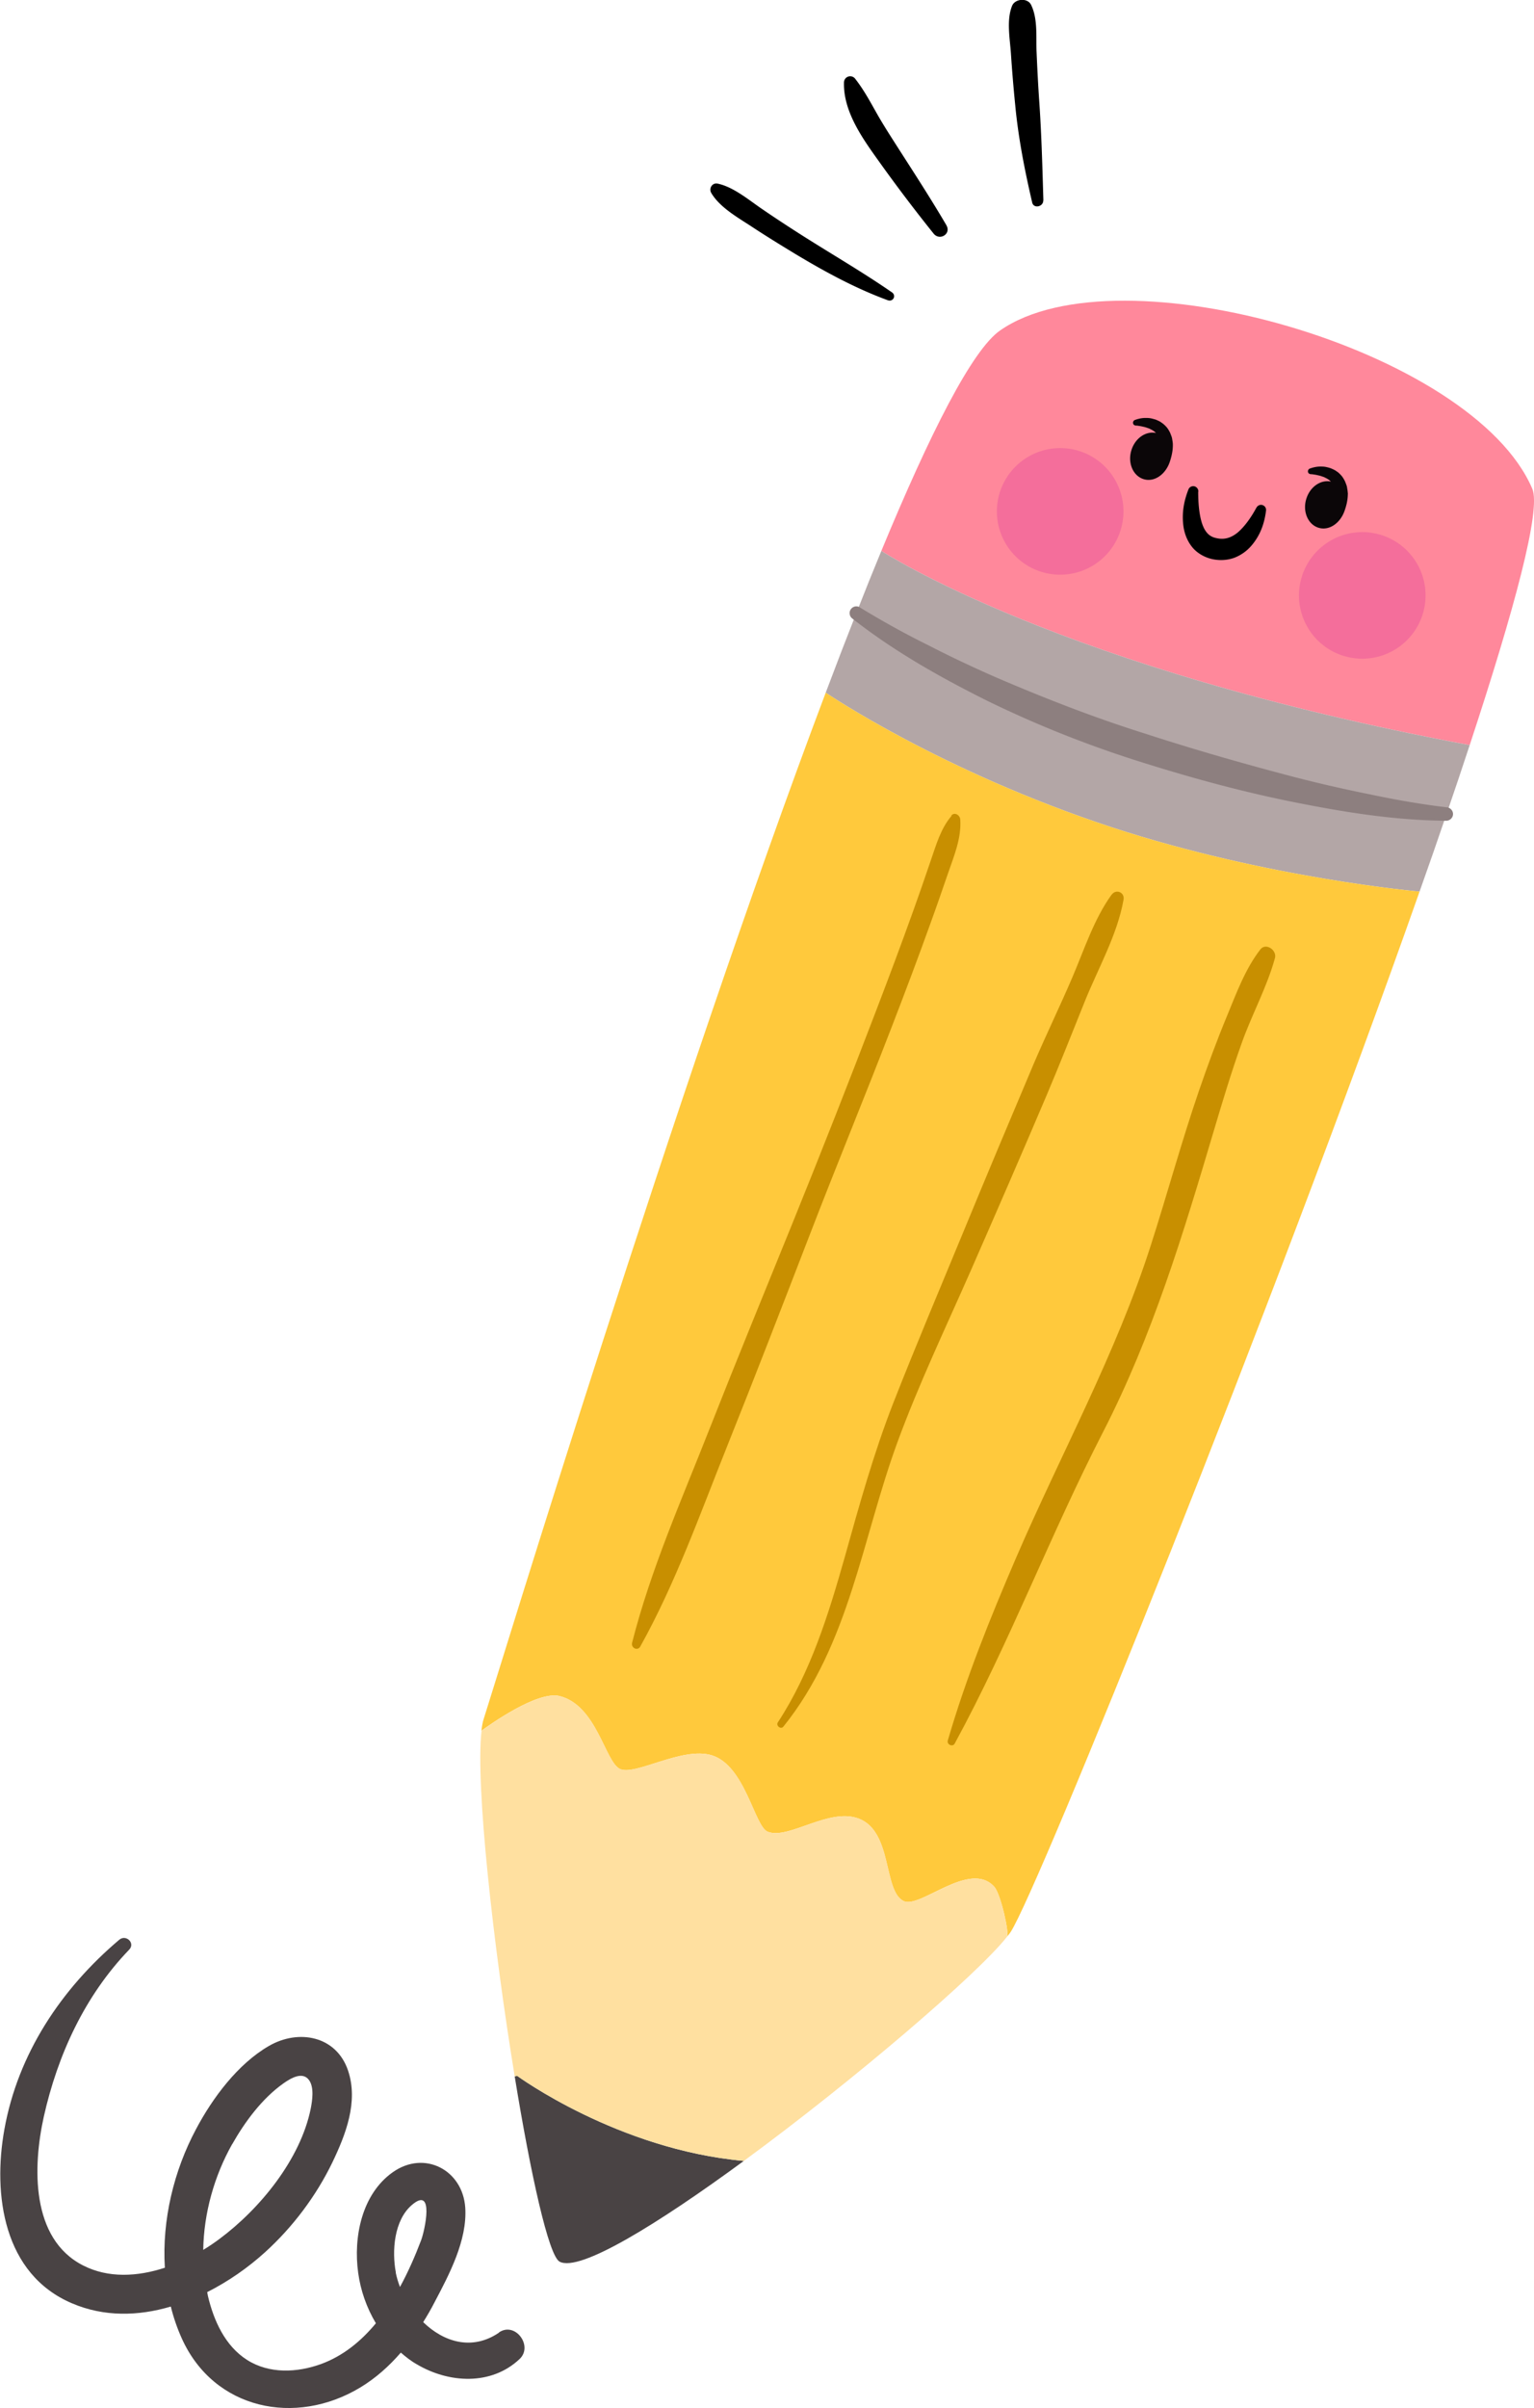 <svg xmlns="http://www.w3.org/2000/svg" viewBox="0 0 108.31 169.98"><defs><style>.cls-6{stroke-width:0;fill:#b3a6a6}</style></defs><g style="isolation:isolate"><g id="Layer_1"><path d="M35.22 164.65c-1.91 1.29-3.91.64-5.34-.75.28-.45.55-.91.79-1.38 1.04-1.97 2.33-4.39 2.18-6.7-.18-2.67-2.89-4.08-5.12-2.5-2.19 1.55-2.79 4.59-2.44 7.1.17 1.25.6 2.47 1.25 3.56-1.05 1.27-2.32 2.31-3.88 2.88-1.69.61-3.65.7-5.21-.29s-2.36-2.78-2.77-4.52c-.02-.09-.03-.18-.05-.27 1.51-.76 2.9-1.74 4.09-2.82 1.95-1.77 3.6-3.96 4.75-6.34.94-1.96 1.84-4.27 1.11-6.46-.82-2.47-3.5-2.97-5.6-1.75-2.19 1.27-3.97 3.66-5.14 5.87-1.56 2.92-2.41 6.41-2.2 9.78-1.93.63-3.99.75-5.77-.16-3.72-1.89-3.55-7.01-2.78-10.49.98-4.38 2.9-8.55 6.03-11.8.45-.46-.22-1.1-.7-.7-4.1 3.47-7.15 8.04-8.11 13.38-.83 4.62-.07 10.22 4.77 12.28 2.27.97 4.68.91 6.98.23.19.77.45 1.53.78 2.26 2.27 5.02 8.03 6.21 12.6 3.45 1.09-.66 2.03-1.5 2.86-2.46.35.3.71.59 1.12.82 2.27 1.35 5.27 1.52 7.27-.37.97-.92-.31-2.65-1.45-1.88Zm-18.83-13.3c.9-1.59 2.11-3.23 3.62-4.3.51-.36 1.36-.88 1.82-.22.36.52.22 1.43.11 2-.73 3.59-3.59 7.08-6.46 9.21-.35.26-.73.52-1.13.76.04-2.6.78-5.22 2.04-7.46Zm11.56 9.05c-.29-1.52-.13-3.68 1.12-4.76 1.63-1.41.92 1.81.66 2.49-.41 1.08-.9 2.21-1.49 3.29q-.195-.51-.3-1.02Zm8.57-13.88s7.09 5.2 16 6c-6.08 4.46-11.6 7.87-13.01 7.11-.77-.41-2.04-6.14-3.17-13.08z" style="stroke-width:0;fill:#494344"/><path d="M108.19 34.5c.63 1.47-1.24 8.44-4.42 18.09-28.96-5.39-41.54-13.71-41.54-13.71 3.43-8.29 6.41-14.19 8.39-15.56 8.38-5.83 33.37 1.34 37.57 11.18" style="stroke-width:0;fill:#ff889b"/><path d="M103.77 52.59c-.51 1.56-1.06 3.19-1.64 4.88 0 0-9.03-.6-22.08-4.88-13.72-4.51-19.59-9.31-19.59-9.31.6-1.53 1.19-3 1.77-4.4 0 0 12.58 8.32 41.54 13.71" class="cls-6"/><path d="M102.13 57.47c-.6 1.76-1.23 3.58-1.9 5.46 0 0-10.74-.93-21.74-4.54-12.08-3.97-20.19-9.5-20.19-9.5q1.095-2.91 2.16-5.61s5.87 4.8 19.59 9.31c13.05 4.28 22.08 4.88 22.08 4.88" class="cls-6"/><path d="M78.49 58.39c11 3.61 21.74 4.54 21.74 4.54-10.27 29.16-26.93 70.45-28.87 73.43-.07.1-.15.21-.26.34.18-.21-.43-2.99-.89-3.52-1.73-1.94-5.25 1.57-6.41 1-1.46-.71-.76-4.9-3.17-5.82-2.11-.8-4.93 1.5-6.42.93-.94-.35-1.58-4.67-3.96-5.4-2.09-.64-5.44 1.49-6.49.96-1.05-.52-1.63-4.48-4.25-5.14-1.56-.39-4.93 2.02-5.52 2.45.04-.34.09-.62.16-.83.95-2.94 13.53-44.31 24.15-72.44 0 0 8.11 5.53 20.19 9.5" style="stroke-width:0;fill:#ffc93c"/><path d="M70.21 133.18c.46.53 1.07 3.31.89 3.52-2.01 2.57-10.75 10.08-18.58 15.82-8.91-.8-16-6-16-6l-.18.03c-1.51-9.23-2.78-20.6-2.34-24.39.59-.43 3.96-2.84 5.52-2.45 2.62.66 3.2 4.62 4.25 5.14 1.05.53 4.4-1.6 6.49-.96 2.38.73 3.02 5.05 3.96 5.4 1.49.57 4.31-1.73 6.42-.93 2.41.92 1.71 5.11 3.17 5.82 1.16.57 4.68-2.94 6.41-1Z" style="stroke-width:0;fill:#ffe0a0"/><path d="M88.99 67.01c-1.07 1.38-1.7 3.11-2.36 4.71-.72 1.73-1.36 3.48-1.97 5.25-1.24 3.61-2.24 7.3-3.41 10.94-2.46 7.67-6.34 14.69-9.52 22.07-1.82 4.23-3.52 8.44-4.81 12.87-.08.29.35.48.49.21 3.88-7.13 6.76-14.77 10.48-22 3.48-6.78 5.65-13.96 7.81-21.24.62-2.08 1.24-4.15 1.97-6.19.71-2.01 1.79-3.96 2.35-6.01.15-.55-.64-1.12-1.04-.6Zm-21.81-9.42c-.76.89-1.08 2.04-1.46 3.14-.4 1.19-.82 2.38-1.24 3.56-.85 2.37-1.73 4.72-2.63 7.07-1.92 5.02-3.89 10.03-5.91 15.01-1.96 4.83-3.94 9.65-5.85 14.5-1.95 4.96-4.14 9.88-5.46 15.08-.09.37.4.6.58.26 2.49-4.47 4.22-9.36 6.13-14.13 1.99-4.97 3.92-9.97 5.85-14.97 1.88-4.88 3.88-9.72 5.76-14.6.94-2.43 1.86-4.87 2.74-7.32.43-1.18.84-2.37 1.25-3.56.42-1.22.95-2.47.86-3.79-.02-.31-.4-.55-.63-.28Zm11.31 5.55c-1.25 1.73-1.93 3.87-2.77 5.83-.88 2.06-1.86 4.07-2.74 6.13-1.68 3.97-3.35 7.94-4.99 11.92-1.65 4-3.34 7.98-4.92 12.01-1.39 3.56-2.4 7.21-3.43 10.89-1.14 4.03-2.41 8.12-4.72 11.65-.15.23.21.52.39.3 4.67-5.8 5.56-13.28 8.06-20.09 1.51-4.11 3.41-8.09 5.17-12.09 1.8-4.11 3.59-8.22 5.34-12.34.94-2.21 1.81-4.43 2.71-6.66.94-2.34 2.3-4.7 2.74-7.19.09-.52-.53-.78-.84-.35Z" style="stroke-width:0;fill:#c88f00"/><path d="M82.81 31.36c0-.12-.03-.26-.05-.39-.02-.14-.09-.28-.14-.42-.07-.14-.15-.28-.25-.4-.11-.12-.22-.23-.36-.32-.13-.1-.27-.15-.4-.21-.14-.04-.27-.08-.39-.1-.13-.02-.24-.02-.35-.02-.22 0-.39.04-.51.07s-.19.06-.19.06c-.11.02-.19.13-.17.24s.1.17.24.17c0 0 .06 0 .16.02.1.01.24.04.41.08.08.02.17.05.25.08.09.02.17.08.25.11.08.05.16.09.23.16.03.02.06.05.08.07-.72-.15-1.48.37-1.74 1.23-.27.89.12 1.8.87 2.03s1.54-.33 1.84-1.21c.24-.7.22-1.13.22-1.25m12.35 3.43c0-.12-.03-.26-.05-.39-.02-.14-.09-.28-.14-.42-.07-.14-.15-.28-.25-.4-.11-.12-.22-.24-.36-.32-.13-.1-.27-.15-.4-.21a3 3 0 0 0-.39-.1c-.13-.02-.24-.02-.35-.02-.22 0-.39.04-.51.07s-.19.06-.19.06c-.11.02-.19.13-.17.24s.1.17.24.17c0 0 .06 0 .16.02.1.01.24.04.41.08.08.02.17.05.25.08.09.02.17.08.25.11.08.05.16.09.23.16.03.02.06.05.08.07-.72-.15-1.48.37-1.74 1.23-.27.89.12 1.8.87 2.03s1.54-.33 1.84-1.21c.25-.7.22-1.13.23-1.25Z" style="stroke-width:0;fill:#0b0608"/><path d="M91.88 40.83a4.47 4.47 0 0 1 5.5-3.11c2.38.66 3.77 3.12 3.11 5.5a4.47 4.47 0 0 1-5.5 3.11 4.465 4.465 0 0 1-3.11-5.5M70.55 34.9a4.47 4.47 0 0 1 5.5-3.11c2.38.66 3.77 3.12 3.11 5.5a4.47 4.47 0 0 1-5.5 3.11 4.465 4.465 0 0 1-3.11-5.5" style="fill:#ee609b;mix-blend-mode:multiply;opacity:.64;stroke-width:0"/><path d="M84.6 34.71c0 .75.06 1.54.25 2.17.21.66.52 1 1.03 1.1.55.13 1.04 0 1.54-.42.48-.42.93-1.06 1.28-1.71l.02-.03c.1-.17.31-.24.49-.14.13.07.2.22.18.36-.11.88-.39 1.72-1.02 2.46-.31.37-.74.69-1.25.88-.52.18-1.08.19-1.58.07-.51-.12-1.06-.43-1.4-.88-.34-.44-.51-.94-.58-1.41-.13-.94.03-1.79.35-2.61.07-.19.28-.28.47-.21.14.06.23.19.23.34v.03ZM73.67 14.16c-.07-2.33-.13-4.65-.29-6.97-.08-1.16-.14-2.32-.19-3.49-.05-1.09.1-2.36-.39-3.36-.25-.51-1.13-.44-1.34.07-.41 1.02-.15 2.33-.08 3.4q.12 1.8.3 3.6c.22 2.33.67 4.61 1.2 6.89.11.45.79.29.78-.15Zm-6.84 1.75c-1.09-1.86-2.26-3.66-3.42-5.47-.51-.8-1.03-1.6-1.5-2.43-.48-.85-.92-1.67-1.52-2.44a.44.44 0 0 0-.8.26c-.05 1.98 1.23 3.83 2.34 5.38q1.92 2.7 3.99 5.28c.43.53 1.26.02.9-.59Zm-3.86 4.72c-2.01-1.39-4.13-2.62-6.2-3.93-1.01-.64-2.02-1.3-3.01-1.98-.92-.63-1.99-1.53-3.09-1.76-.38-.08-.64.34-.45.66.58.99 1.83 1.71 2.77 2.32 1 .66 2.02 1.29 3.04 1.91 2.12 1.28 4.33 2.49 6.65 3.34.38.14.63-.33.29-.56" style="stroke-width:0"/><path d="M60.74 42.89c1.54.94 3.16 1.84 4.8 2.65 1.63.84 3.29 1.62 4.97 2.35 3.37 1.44 6.78 2.77 10.28 3.87 3.5 1.14 7.03 2.15 10.58 3.08q2.67.69 5.37 1.23c1.79.38 3.62.7 5.4.91h.03c.26.04.45.27.42.53-.03.24-.24.42-.48.42-3.79-.03-7.47-.65-11.13-1.39-3.66-.75-7.26-1.75-10.81-2.88a78 78 0 0 1-10.41-4.17c-3.35-1.67-6.61-3.5-9.59-5.84a.477.477 0 0 1-.08-.67c.15-.19.42-.24.62-.11h.02Z" style="stroke-width:0;fill:#8d7f7f"/></g></g></svg>